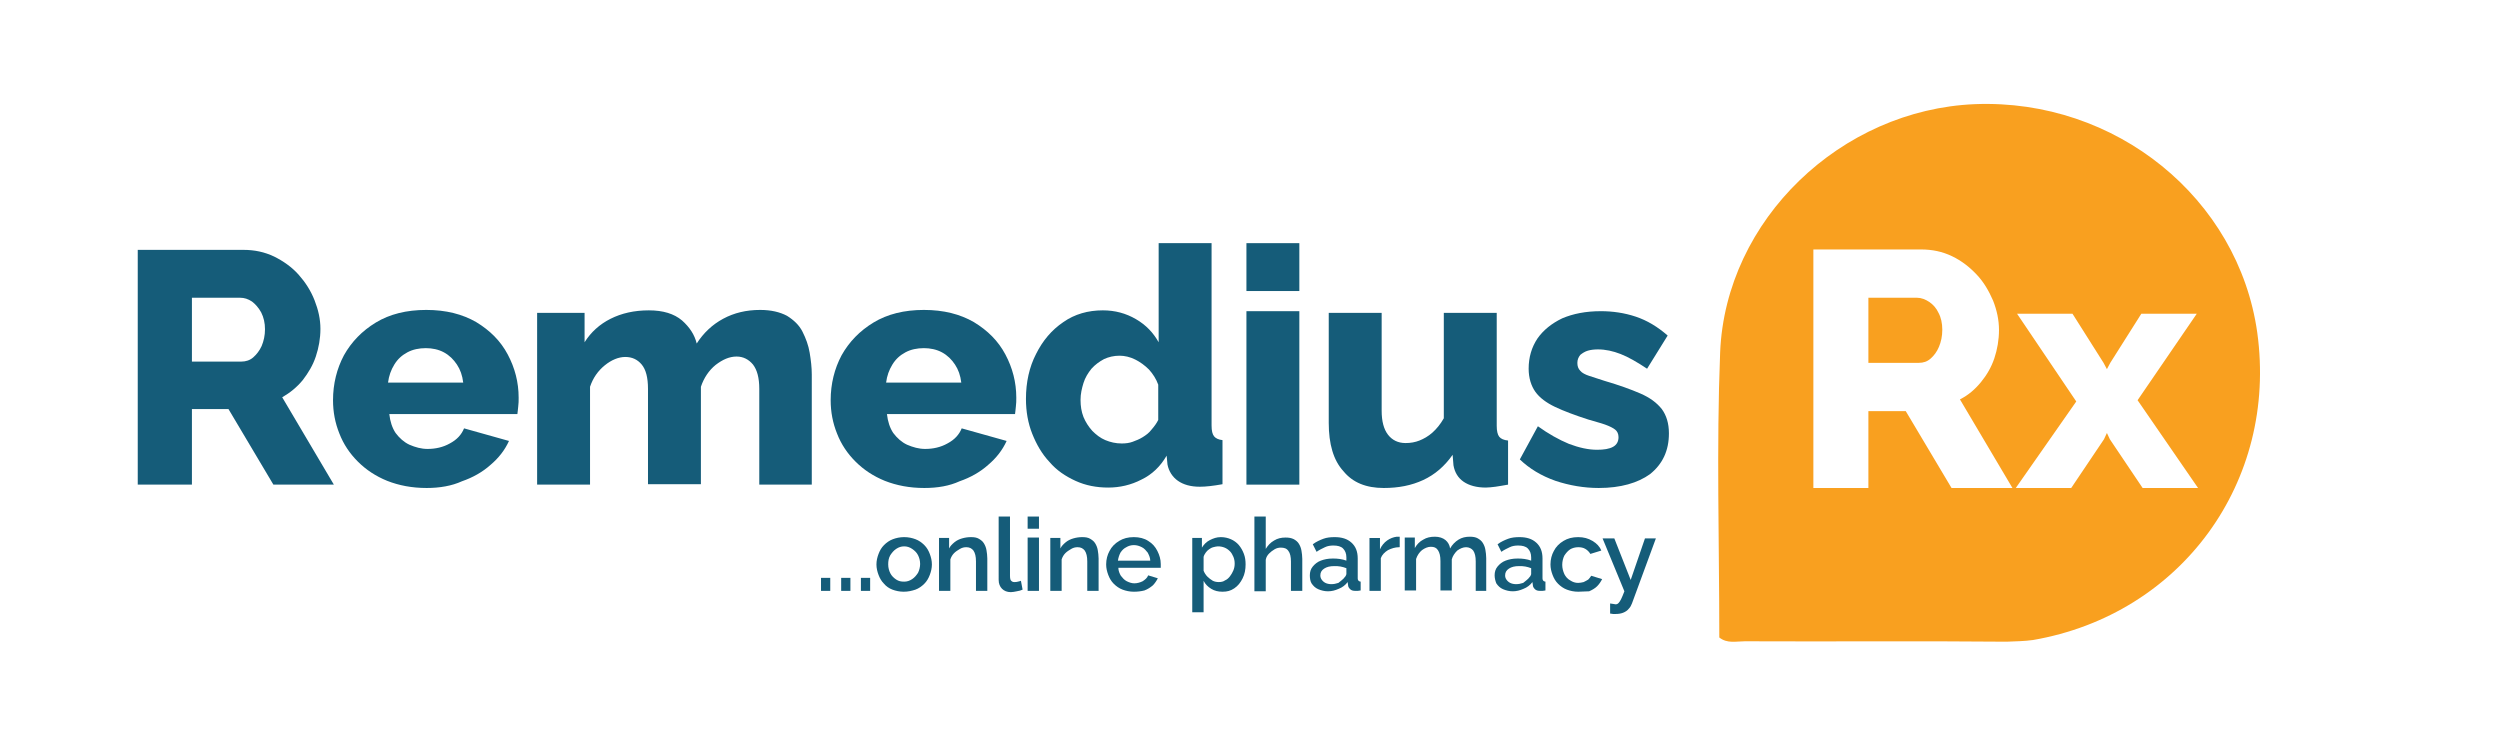<?xml version="1.0" encoding="utf-8"?>
<!-- Generator: Adobe Illustrator 28.1.0, SVG Export Plug-In . SVG Version: 6.00 Build 0)  -->
<svg version="1.1" id="Layer_1" xmlns="http://www.w3.org/2000/svg" xmlns:xlink="http://www.w3.org/1999/xlink" x="0px" y="0px"
	 viewBox="0 0 595.3 176.1" style="enable-background:new 0 0 595.3 176.1;" xml:space="preserve">
<style type="text/css">
	.st0{fill:#155C79;}
	.st1{fill:#F9A01F;}
</style>
<g>
	<path class="st0" d="M32.8,115.4V59.5H58c2.6,0,5,0.5,7.3,1.6c2.2,1.1,4.2,2.5,5.8,4.3c1.6,1.8,2.9,3.8,3.8,6.1
		c0.9,2.3,1.4,4.5,1.4,6.8c0,2.3-0.4,4.5-1.1,6.6c-0.7,2.1-1.8,3.9-3.1,5.6c-1.4,1.7-3,3-4.9,4.1l12.3,20.8H65.1l-10.7-18h-8.7v18
		H32.8z M45.7,86.1h11.8c1,0,2-0.3,2.8-1c0.8-0.7,1.5-1.6,2-2.7c0.5-1.2,0.8-2.5,0.8-4c0-1.5-0.3-2.8-0.9-4c-0.6-1.1-1.4-2-2.2-2.6
		c-0.9-0.6-1.8-0.9-2.8-0.9H45.7V86.1z"/>
	<path class="st0" d="M101.6,116.2c-3.5,0-6.6-0.6-9.4-1.7c-2.7-1.1-5-2.6-7-4.6c-1.9-1.9-3.4-4.1-4.4-6.7c-1-2.5-1.5-5.1-1.5-7.9
		c0-3.9,0.9-7.5,2.6-10.7c1.8-3.2,4.3-5.8,7.6-7.8c3.3-2,7.3-3,12-3c4.7,0,8.6,1,11.9,2.9c3.3,2,5.8,4.5,7.5,7.7
		c1.7,3.2,2.6,6.6,2.6,10.3c0,0.7,0,1.4-0.1,2.1c-0.1,0.7-0.1,1.3-0.2,1.8H92.7c0.2,1.8,0.7,3.3,1.5,4.5c0.9,1.2,2,2.2,3.3,2.8
		c1.4,0.6,2.8,1,4.3,1c1.9,0,3.7-0.4,5.3-1.3c1.7-0.9,2.8-2.1,3.4-3.6l10.7,3c-1,2.2-2.5,4.1-4.4,5.7c-1.9,1.7-4.2,3-6.8,3.9
		C107.6,115.7,104.7,116.2,101.6,116.2z M92.4,91.1h17.9c-0.2-1.7-0.7-3.1-1.5-4.3c-0.8-1.2-1.8-2.2-3.1-2.9c-1.3-0.7-2.8-1-4.3-1
		c-1.6,0-3.1,0.3-4.4,1c-1.3,0.7-2.3,1.6-3.1,2.9C93.1,88.1,92.6,89.5,92.4,91.1z"/>
	<path class="st0" d="M193.4,115.4h-12.6V92.6c0-2.6-0.5-4.5-1.5-5.8c-1-1.2-2.3-1.9-3.9-1.9c-1.7,0-3.3,0.7-5,2
		c-1.6,1.3-2.8,3.1-3.5,5.2v23.2h-12.6V92.6c0-2.7-0.5-4.6-1.5-5.8c-1-1.2-2.3-1.8-3.9-1.8c-1.6,0-3.3,0.7-4.9,2
		c-1.6,1.3-2.8,3-3.5,5.1v23.3h-12.6V74.5h11.3v7c1.5-2.4,3.6-4.3,6.2-5.6c2.6-1.3,5.6-2,9.1-2c3.4,0,6,0.8,7.9,2.4
		c1.8,1.6,3,3.4,3.5,5.5c1.6-2.5,3.7-4.5,6.3-5.9c2.6-1.4,5.5-2.1,8.8-2.1c2.6,0,4.7,0.5,6.4,1.4c1.6,1,2.9,2.2,3.7,3.8
		c0.8,1.6,1.4,3.2,1.7,5c0.3,1.8,0.5,3.5,0.5,5.2V115.4z"/>
	<path class="st0" d="M220.1,116.2c-3.5,0-6.6-0.6-9.4-1.7c-2.7-1.1-5-2.6-7-4.6c-1.9-1.9-3.4-4.1-4.4-6.7c-1-2.5-1.5-5.1-1.5-7.9
		c0-3.9,0.9-7.5,2.6-10.7c1.8-3.2,4.3-5.8,7.6-7.8c3.3-2,7.3-3,12-3c4.7,0,8.6,1,11.9,2.9c3.3,2,5.8,4.5,7.5,7.7
		c1.7,3.2,2.6,6.6,2.6,10.3c0,0.7,0,1.4-0.1,2.1c-0.1,0.7-0.1,1.3-0.2,1.8h-30.5c0.2,1.8,0.7,3.3,1.5,4.5c0.9,1.2,2,2.2,3.3,2.8
		c1.4,0.6,2.8,1,4.3,1c1.9,0,3.7-0.4,5.3-1.3c1.7-0.9,2.8-2.1,3.4-3.6l10.7,3c-1,2.2-2.5,4.1-4.4,5.7c-1.9,1.7-4.2,3-6.8,3.9
		C226.1,115.7,223.3,116.2,220.1,116.2z M211,91.1h17.9c-0.2-1.7-0.7-3.1-1.5-4.3c-0.8-1.2-1.8-2.2-3.1-2.9c-1.3-0.7-2.8-1-4.3-1
		c-1.6,0-3.1,0.3-4.4,1c-1.3,0.7-2.3,1.6-3.1,2.9C211.7,88.1,211.2,89.5,211,91.1z"/>
	<path class="st0" d="M244.3,95c0-4,0.8-7.6,2.4-10.7c1.6-3.2,3.7-5.7,6.5-7.6c2.7-1.9,5.9-2.8,9.4-2.8c2.9,0,5.5,0.7,7.9,2.1
		c2.4,1.4,4.1,3.2,5.4,5.5V57.9h12.6v43.4c0,1.3,0.2,2.1,0.6,2.6c0.4,0.5,1.1,0.8,2,0.9v10.5c-2.2,0.4-4,0.6-5.4,0.6
		c-2.2,0-3.9-0.5-5.2-1.4s-2.2-2.3-2.5-3.9l-0.2-2.1c-1.5,2.6-3.5,4.5-6,5.7c-2.5,1.3-5.2,1.9-7.9,1.9c-2.8,0-5.4-0.5-7.8-1.6
		c-2.4-1.1-4.5-2.5-6.2-4.5c-1.8-1.9-3.1-4.2-4.1-6.7C244.8,100.8,244.3,98,244.3,95z M275.8,100v-8.4c-0.5-1.4-1.3-2.6-2.2-3.6
		c-1-1-2.1-1.8-3.3-2.4c-1.2-0.6-2.5-0.9-3.7-0.9c-1.4,0-2.6,0.3-3.7,0.8c-1.1,0.6-2.1,1.3-3,2.3c-0.8,1-1.5,2.1-1.9,3.4
		c-0.4,1.3-0.7,2.6-0.7,4c0,1.5,0.2,2.8,0.7,4.1c0.5,1.2,1.2,2.3,2.1,3.3c0.9,0.9,1.9,1.7,3.1,2.2c1.2,0.5,2.5,0.8,3.9,0.8
		c0.9,0,1.8-0.1,2.6-0.4c0.8-0.3,1.6-0.6,2.4-1.1c0.8-0.5,1.5-1,2.1-1.8C274.9,101.5,275.4,100.8,275.8,100z"/>
	<path class="st0" d="M296.8,69.3V57.9h12.6v11.4H296.8z M296.8,115.4V74.1h12.6v41.3H296.8z"/>
	<path class="st0" d="M316.4,100.7V74.5H329v23.3c0,2.5,0.5,4.4,1.5,5.7c1,1.3,2.4,2,4.2,2c1.2,0,2.3-0.2,3.3-0.6
		c1-0.4,2.1-1,3.1-1.9c1-0.9,1.9-2,2.7-3.4V74.5h12.6v26.9c0,1.2,0.2,2.1,0.6,2.6c0.4,0.5,1.1,0.8,2.1,0.9v10.5
		c-1.2,0.2-2.2,0.4-3,0.5c-0.9,0.1-1.6,0.2-2.3,0.2c-2.2,0-4-0.5-5.3-1.4c-1.3-0.9-2.1-2.2-2.4-3.9l-0.2-2.5c-1.9,2.7-4.2,4.7-7,6
		c-2.8,1.3-5.9,1.9-9.4,1.9c-4.2,0-7.4-1.3-9.6-4C317.5,109.6,316.4,105.7,316.4,100.7z"/>
	<path class="st0" d="M380.7,116.2c-3.5,0-7-0.6-10.3-1.7c-3.4-1.2-6.2-2.9-8.5-5.1l4.3-7.9c2.5,1.8,5,3.2,7.4,4.2
		c2.4,0.9,4.6,1.4,6.7,1.4c1.6,0,2.9-0.2,3.8-0.7c0.9-0.5,1.3-1.3,1.3-2.3c0-0.8-0.3-1.4-0.8-1.8c-0.5-0.4-1.3-0.8-2.4-1.2
		c-1.1-0.4-2.4-0.7-4-1.2c-3.1-1-5.8-2-7.9-3c-2.1-1-3.7-2.2-4.7-3.6c-1-1.4-1.6-3.3-1.6-5.5c0-2.7,0.7-5.1,2.1-7.2
		c1.4-2,3.4-3.6,5.9-4.8c2.6-1.1,5.6-1.7,9.2-1.7c2.8,0,5.6,0.4,8.3,1.3c2.7,0.9,5.2,2.4,7.6,4.5l-4.9,7.9c-2.4-1.6-4.5-2.8-6.3-3.5
		c-1.8-0.7-3.6-1.1-5.4-1.1c-0.9,0-1.7,0.1-2.4,0.3c-0.7,0.2-1.3,0.6-1.8,1c-0.4,0.5-0.7,1.1-0.7,1.9c0,0.8,0.2,1.4,0.7,1.9
		c0.4,0.5,1.2,0.9,2.1,1.2c1,0.3,2.2,0.7,3.7,1.2c3.4,1,6.2,2,8.5,3c2.3,1,3.9,2.2,5.1,3.7c1.1,1.5,1.7,3.4,1.7,5.8
		c0,4.1-1.5,7.3-4.5,9.7C390,115,385.9,116.2,380.7,116.2z"/>
</g>
<g>
	<path class="st1" d="M459.4,71.9c-0.9-0.6-1.9-1-2.9-1h-11.6v15.5h12c1.1,0,2-0.3,2.8-1c0.8-0.7,1.5-1.6,2-2.8
		c0.5-1.2,0.8-2.5,0.8-4.1c0-1.5-0.3-2.9-0.9-4C461.1,73.4,460.3,72.5,459.4,71.9z"/>
	<path class="st1" d="M537.5,79.2c-4.5-32-33.7-55.7-67.2-54.4c-31.9,1.3-59.4,27.5-60.7,59.1c-0.9,22.6-0.2,45.3-0.2,67.9
		c1.9,1.5,4,0.9,6.1,0.9c20.8,0.1,41.5-0.1,62.3,0.1c2.1-0.1,4.2-0.1,6.3-0.4C519.4,146.3,542.4,114.7,537.5,79.2z M464.7,116.2
		l-10.9-18.3h-8.9v18.3h-13.1V59.4h25.6c2.7,0,5.1,0.5,7.4,1.6c2.3,1.1,4.2,2.6,5.9,4.4c1.7,1.8,2.9,3.9,3.9,6.2
		c0.9,2.3,1.4,4.6,1.4,7c0,2.3-0.4,4.6-1.1,6.7c-0.7,2.1-1.8,4-3.2,5.7c-1.4,1.7-3,3.1-5,4.1l12.5,21.1H464.7z M510.2,116.2
		l-7.8-11.6l-0.7-1.5l-0.7,1.5l-7.8,11.6h-13.2l14.4-20.6l-14.1-20.9h13.2l7.4,11.7l0.8,1.5l0.8-1.5l7.4-11.7h13.2L509,95.3
		l14.4,20.9H510.2z"/>
</g>
<g>
	<path class="st0" d="M195.5,140.7v-3.1h2.2v3.1H195.5z"/>
	<path class="st0" d="M200.3,140.7v-3.1h2.2v3.1H200.3z"/>
	<path class="st0" d="M205,140.7v-3.1h2.2v3.1H205z"/>
	<path class="st0" d="M215.2,140.9c-1,0-1.9-0.2-2.7-0.5c-0.8-0.3-1.5-0.8-2-1.4c-0.6-0.6-1-1.3-1.3-2.1c-0.3-0.8-0.5-1.6-0.5-2.5
		c0-0.9,0.2-1.7,0.5-2.5c0.3-0.8,0.7-1.5,1.3-2.1c0.6-0.6,1.3-1.1,2.1-1.4c0.8-0.3,1.7-0.5,2.7-0.5c1,0,1.9,0.2,2.7,0.5
		c0.8,0.3,1.5,0.8,2.1,1.4c0.6,0.6,1,1.3,1.3,2.1c0.3,0.8,0.5,1.6,0.5,2.5c0,0.9-0.2,1.7-0.5,2.5c-0.3,0.8-0.7,1.5-1.3,2.1
		c-0.6,0.6-1.3,1.1-2.1,1.4C217.1,140.7,216.2,140.9,215.2,140.9z M211.5,134.4c0,0.8,0.2,1.5,0.5,2.1c0.3,0.6,0.8,1.1,1.4,1.5
		c0.6,0.4,1.2,0.5,1.9,0.5c0.7,0,1.3-0.2,1.9-0.6c0.6-0.4,1-0.9,1.4-1.5c0.3-0.6,0.5-1.4,0.5-2.1c0-0.8-0.2-1.5-0.5-2.1
		c-0.3-0.6-0.8-1.1-1.4-1.5c-0.6-0.4-1.2-0.6-1.9-0.6c-0.7,0-1.3,0.2-1.9,0.6c-0.6,0.4-1,0.9-1.4,1.5
		C211.6,132.9,211.5,133.6,211.5,134.4z"/>
	<path class="st0" d="M235.1,140.7h-2.7v-7c0-1.2-0.2-2-0.6-2.6c-0.4-0.5-0.9-0.8-1.7-0.8c-0.5,0-1,0.1-1.5,0.4
		c-0.5,0.3-1,0.6-1.4,1c-0.4,0.4-0.7,0.9-0.9,1.5v7.5h-2.7v-12.6h2.4v2.5c0.3-0.6,0.7-1,1.3-1.5c0.5-0.4,1.1-0.7,1.8-0.9
		c0.7-0.2,1.4-0.3,2.1-0.3c0.8,0,1.4,0.1,1.9,0.4c0.5,0.3,0.9,0.6,1.2,1.1c0.3,0.5,0.5,1,0.6,1.6c0.1,0.6,0.2,1.3,0.2,2V140.7z"/>
	<path class="st0" d="M237.8,123h2.7v14.1c0,0.6,0.1,1.1,0.3,1.2c0.2,0.2,0.4,0.3,0.7,0.3c0.3,0,0.6,0,0.9-0.1
		c0.3-0.1,0.5-0.1,0.7-0.2l0.4,2.1c-0.4,0.2-0.8,0.3-1.4,0.4c-0.5,0.1-1,0.2-1.4,0.2c-0.9,0-1.6-0.3-2.1-0.8
		c-0.5-0.5-0.8-1.2-0.8-2.1V123z"/>
	<path class="st0" d="M244.7,125.9V123h2.7v2.9H244.7z M244.7,140.7V128h2.7v12.7H244.7z"/>
	<path class="st0" d="M261.6,140.7h-2.7v-7c0-1.2-0.2-2-0.6-2.6c-0.4-0.5-0.9-0.8-1.7-0.8c-0.5,0-1,0.1-1.5,0.4
		c-0.5,0.3-1,0.6-1.4,1c-0.4,0.4-0.7,0.9-0.9,1.5v7.5h-2.7v-12.6h2.4v2.5c0.3-0.6,0.7-1,1.3-1.5c0.5-0.4,1.1-0.7,1.8-0.9
		c0.7-0.2,1.4-0.3,2.1-0.3c0.8,0,1.4,0.1,1.9,0.4c0.5,0.3,0.9,0.6,1.2,1.1c0.3,0.5,0.5,1,0.6,1.6c0.1,0.6,0.2,1.3,0.2,2V140.7z"/>
	<path class="st0" d="M270,140.9c-1,0-1.9-0.2-2.7-0.5c-0.8-0.3-1.5-0.8-2.1-1.4s-1-1.3-1.3-2.1c-0.3-0.8-0.5-1.6-0.5-2.5
		c0-1.2,0.3-2.3,0.8-3.2c0.5-1,1.3-1.8,2.3-2.4c1-0.6,2.1-0.9,3.5-0.9c1.3,0,2.5,0.3,3.4,0.9c1,0.6,1.7,1.4,2.2,2.4
		c0.5,1,0.8,2,0.8,3.1c0,0.2,0,0.4,0,0.5c0,0.2,0,0.3,0,0.4h-10.1c0,0.7,0.3,1.4,0.6,1.9c0.4,0.5,0.8,1,1.4,1.3
		c0.6,0.3,1.2,0.5,1.8,0.5c0.7,0,1.4-0.2,2-0.5c0.6-0.4,1.1-0.8,1.3-1.4l2.3,0.7c-0.3,0.6-0.7,1.2-1.2,1.7c-0.6,0.5-1.2,0.9-2,1.2
		C271.7,140.8,270.9,140.9,270,140.9z M266.2,133.5h7.7c0-0.7-0.3-1.3-0.6-1.9c-0.4-0.5-0.8-1-1.4-1.3c-0.6-0.3-1.2-0.5-1.9-0.5
		c-0.7,0-1.3,0.2-1.8,0.5c-0.6,0.3-1,0.7-1.4,1.3C266.5,132.2,266.3,132.8,266.2,133.5z"/>
	<path class="st0" d="M291.1,140.9c-1,0-1.9-0.2-2.7-0.7c-0.8-0.5-1.4-1.1-1.8-1.9v7.5h-2.7v-17.7h2.3v2.3c0.5-0.8,1.1-1.4,1.9-1.8
		c0.8-0.4,1.6-0.7,2.6-0.7c0.9,0,1.7,0.2,2.4,0.5c0.7,0.3,1.4,0.8,1.9,1.4c0.5,0.6,0.9,1.3,1.2,2.1c0.3,0.8,0.4,1.6,0.4,2.5
		c0,1.2-0.2,2.3-0.7,3.3c-0.5,1-1.1,1.8-2,2.4S292.2,140.9,291.1,140.9z M290.2,138.6c0.6,0,1.1-0.1,1.5-0.4c0.5-0.2,0.9-0.6,1.2-1
		c0.3-0.4,0.6-0.9,0.8-1.4c0.2-0.5,0.3-1,0.3-1.6c0-0.6-0.1-1.1-0.3-1.6c-0.2-0.5-0.5-1-0.8-1.3c-0.4-0.4-0.8-0.7-1.3-0.9
		c-0.5-0.2-1-0.3-1.6-0.3c-0.3,0-0.7,0.1-1.1,0.2c-0.4,0.1-0.7,0.3-1,0.5c-0.3,0.2-0.6,0.5-0.8,0.8c-0.2,0.3-0.4,0.6-0.5,1v3.3
		c0.2,0.5,0.5,1,0.9,1.4c0.4,0.4,0.8,0.7,1.3,1C289.2,138.5,289.7,138.6,290.2,138.6z"/>
	<path class="st0" d="M310.1,140.7h-2.7v-7c0-1.1-0.2-2-0.6-2.5c-0.4-0.6-1-0.8-1.8-0.8c-0.5,0-1,0.1-1.5,0.4
		c-0.5,0.3-0.9,0.6-1.3,1c-0.4,0.4-0.7,0.9-0.8,1.5v7.5h-2.7V123h2.7v7.7c0.5-0.8,1.1-1.5,2-2c0.8-0.5,1.7-0.7,2.7-0.7
		c0.8,0,1.4,0.1,2,0.4c0.5,0.3,0.9,0.6,1.2,1.1c0.3,0.5,0.5,1,0.6,1.6c0.1,0.6,0.2,1.3,0.2,2V140.7z"/>
	<path class="st0" d="M311.9,137c0-0.8,0.2-1.5,0.7-2.1c0.5-0.6,1.1-1.1,1.9-1.4c0.8-0.3,1.7-0.5,2.8-0.5c0.6,0,1.1,0,1.7,0.1
		c0.6,0.1,1.1,0.2,1.6,0.4v-0.8c0-0.9-0.3-1.6-0.8-2.1c-0.5-0.5-1.3-0.7-2.3-0.7c-0.7,0-1.4,0.1-2,0.4c-0.6,0.3-1.3,0.6-2,1.1
		l-0.9-1.8c0.8-0.6,1.7-1,2.5-1.3c0.8-0.3,1.7-0.4,2.7-0.4c1.7,0,3,0.4,4,1.3c1,0.9,1.5,2.1,1.5,3.8v4.7c0,0.3,0.1,0.5,0.2,0.6
		c0.1,0.1,0.3,0.2,0.5,0.2v2.1c-0.2,0-0.5,0.1-0.7,0.1c-0.2,0-0.4,0-0.5,0c-0.6,0-1-0.1-1.3-0.4c-0.3-0.3-0.5-0.6-0.5-1l-0.1-0.7
		c-0.5,0.7-1.3,1.3-2.1,1.6c-0.9,0.4-1.7,0.6-2.6,0.6c-0.8,0-1.6-0.2-2.3-0.5c-0.7-0.3-1.2-0.8-1.6-1.4
		C312,138.4,311.9,137.7,311.9,137z M319.9,137.8c0.2-0.2,0.3-0.4,0.5-0.6c0.1-0.2,0.2-0.4,0.2-0.5v-1.4c-0.5-0.2-0.9-0.3-1.4-0.4
		c-0.5-0.1-1-0.1-1.5-0.1c-1,0-1.8,0.2-2.4,0.6c-0.6,0.4-0.9,0.9-0.9,1.6c0,0.4,0.1,0.7,0.3,1c0.2,0.3,0.5,0.6,0.9,0.8
		c0.4,0.2,0.9,0.3,1.4,0.3c0.6,0,1.1-0.1,1.7-0.3C319.2,138.4,319.6,138.1,319.9,137.8z"/>
	<path class="st0" d="M333.2,130.3c-1,0-1.9,0.3-2.7,0.7c-0.8,0.5-1.4,1.1-1.7,1.9v7.8h-2.7v-12.6h2.5v2.7c0.4-0.9,1-1.6,1.7-2.1
		c0.7-0.5,1.5-0.8,2.3-0.9c0.2,0,0.3,0,0.4,0c0.1,0,0.2,0,0.3,0V130.3z"/>
	<path class="st0" d="M354.1,140.7h-2.7v-7c0-1.2-0.2-2-0.6-2.6c-0.4-0.5-1-0.8-1.7-0.8c-0.7,0-1.4,0.3-2.1,0.8
		c-0.6,0.6-1.1,1.3-1.3,2.1v7.4h-2.7v-7c0-1.2-0.2-2-0.6-2.6s-0.9-0.8-1.7-0.8c-0.7,0-1.4,0.3-2.1,0.8c-0.6,0.5-1.1,1.2-1.4,2.1v7.5
		h-2.7v-12.6h2.4v2.5c0.5-0.9,1.2-1.6,2-2c0.8-0.5,1.7-0.7,2.8-0.7c1,0,1.9,0.3,2.5,0.8c0.6,0.5,1,1.2,1.1,2c0.5-0.9,1.2-1.6,2-2.1
		c0.8-0.5,1.7-0.7,2.7-0.7c0.7,0,1.4,0.1,1.9,0.4c0.5,0.3,0.9,0.6,1.2,1.1c0.3,0.5,0.5,1,0.6,1.6c0.1,0.6,0.2,1.3,0.2,2V140.7z"/>
	<path class="st0" d="M355.9,137c0-0.8,0.2-1.5,0.7-2.1c0.5-0.6,1.1-1.1,1.9-1.4c0.8-0.3,1.7-0.5,2.8-0.5c0.6,0,1.1,0,1.7,0.1
		c0.6,0.1,1.1,0.2,1.6,0.4v-0.8c0-0.9-0.3-1.6-0.8-2.1c-0.5-0.5-1.3-0.7-2.3-0.7c-0.7,0-1.4,0.1-2,0.4c-0.6,0.3-1.3,0.6-2,1.1
		l-0.9-1.8c0.8-0.6,1.7-1,2.5-1.3c0.8-0.3,1.7-0.4,2.7-0.4c1.7,0,3,0.4,4,1.3c1,0.9,1.5,2.1,1.5,3.8v4.7c0,0.3,0.1,0.5,0.2,0.6
		c0.1,0.1,0.3,0.2,0.5,0.2v2.1c-0.2,0-0.5,0.1-0.7,0.1c-0.2,0-0.4,0-0.5,0c-0.6,0-1-0.1-1.3-0.4c-0.3-0.3-0.5-0.6-0.5-1l-0.1-0.7
		c-0.5,0.7-1.3,1.3-2.1,1.6c-0.9,0.4-1.7,0.6-2.6,0.6c-0.8,0-1.6-0.2-2.3-0.5c-0.7-0.3-1.2-0.8-1.6-1.4
		C356.1,138.4,355.9,137.7,355.9,137z M363.9,137.8c0.2-0.2,0.3-0.4,0.5-0.6c0.1-0.2,0.2-0.4,0.2-0.5v-1.4c-0.5-0.2-0.9-0.3-1.4-0.4
		c-0.5-0.1-1-0.1-1.5-0.1c-1,0-1.8,0.2-2.4,0.6c-0.6,0.4-0.9,0.9-0.9,1.6c0,0.4,0.1,0.7,0.3,1c0.2,0.3,0.5,0.6,0.9,0.8
		c0.4,0.2,0.9,0.3,1.4,0.3c0.6,0,1.1-0.1,1.7-0.3C363.2,138.4,363.6,138.1,363.9,137.8z"/>
	<path class="st0" d="M375.8,140.9c-1,0-1.9-0.2-2.7-0.5c-0.8-0.3-1.5-0.8-2.1-1.4c-0.6-0.6-1-1.3-1.3-2.1c-0.3-0.8-0.5-1.6-0.5-2.5
		c0-1.2,0.3-2.3,0.8-3.2c0.5-1,1.3-1.8,2.3-2.4s2.1-0.9,3.5-0.9c1.3,0,2.4,0.3,3.4,0.9c1,0.6,1.7,1.3,2.1,2.3l-2.6,0.8
		c-0.3-0.5-0.7-0.9-1.2-1.2c-0.5-0.3-1.1-0.4-1.7-0.4c-0.7,0-1.4,0.2-1.9,0.5c-0.6,0.4-1,0.9-1.4,1.5c-0.3,0.6-0.5,1.4-0.5,2.2
		c0,0.8,0.2,1.5,0.5,2.2c0.3,0.6,0.8,1.2,1.4,1.5c0.6,0.4,1.2,0.6,1.9,0.6c0.4,0,0.9-0.1,1.3-0.2c0.4-0.2,0.8-0.4,1.1-0.6
		c0.3-0.3,0.5-0.6,0.7-0.9l2.6,0.8c-0.3,0.6-0.7,1.2-1.2,1.7c-0.5,0.5-1.2,0.9-1.9,1.2C377.5,140.8,376.7,140.9,375.8,140.9z"/>
	<path class="st0" d="M383.4,143.7c0.2,0,0.5,0.1,0.7,0.1c0.2,0,0.4,0.1,0.6,0.1c0.3,0,0.5-0.1,0.7-0.3c0.2-0.2,0.4-0.5,0.6-0.9
		c0.2-0.4,0.5-1.1,0.8-1.9l-5.2-12.6h2.8l3.9,9.9l3.4-9.9h2.6l-5.7,15.5c-0.2,0.5-0.4,0.9-0.8,1.3c-0.3,0.4-0.8,0.7-1.3,0.9
		c-0.5,0.2-1.1,0.3-1.8,0.3c-0.2,0-0.4,0-0.6,0c-0.2,0-0.4-0.1-0.7-0.1V143.7z"/>
</g>
</svg>
